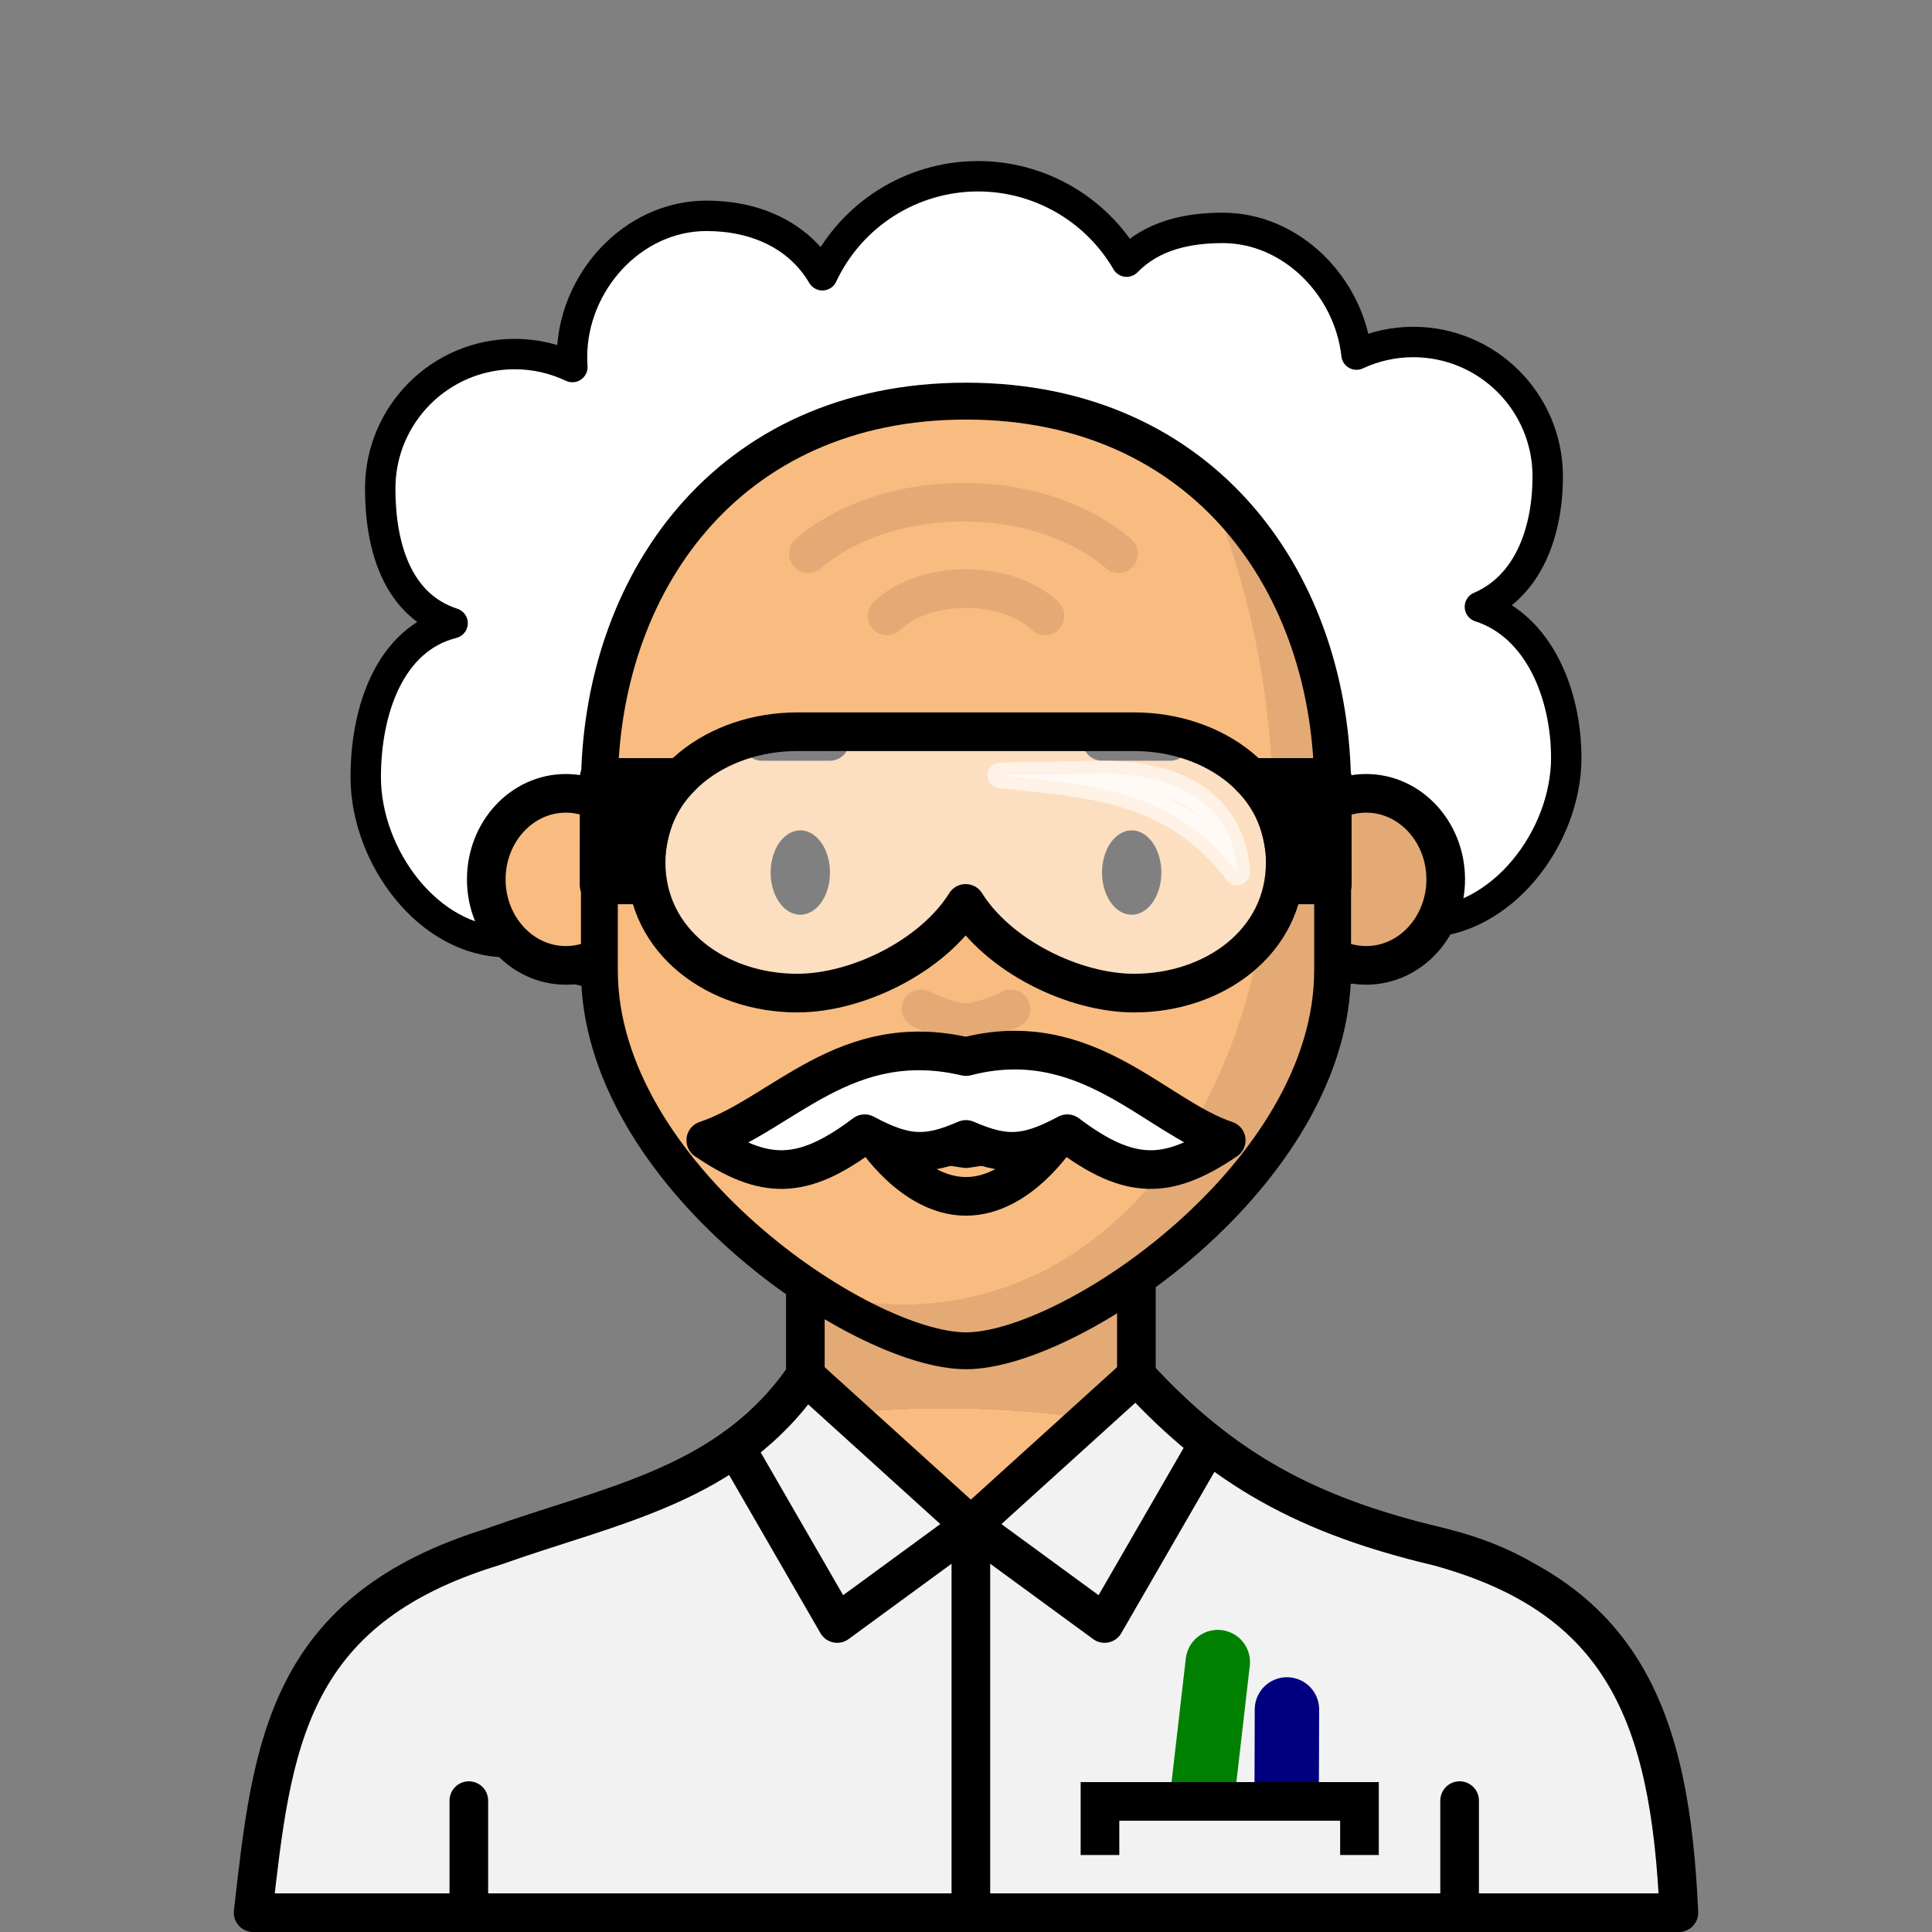 <?xml version="1.0" encoding="UTF-8" standalone="no"?>
<svg
   xmlns:dc="http://purl.org/dc/elements/1.1/"
   xmlns:cc="http://creativecommons.org/ns#"
   xmlns:rdf="http://www.w3.org/1999/02/22-rdf-syntax-ns#"
   xmlns:svg="http://www.w3.org/2000/svg"
   xmlns="http://www.w3.org/2000/svg"
   xmlns:xlink="http://www.w3.org/1999/xlink"
   xmlns:sodipodi="http://sodipodi.sourceforge.net/DTD/sodipodi-0.dtd"
   xmlns:inkscape="http://www.inkscape.org/namespaces/inkscape"
   sodipodi:docname="scientist.svg"
   inkscape:version="1.0 (4035a4fb49, 2020-05-01)"
   id="svg3147"
   version="1.1"
   viewBox="0 0 150 150"
   height="150mm"
   width="150mm">
  <rect x="0" y="0" width="150" height="150" fill="#808080" stroke="none"/>
  <defs
     id="defs3141">
    <pattern
       id="carreau-pt"
       patternTransform="translate(-2054.333,1959.279)"
       height="7.611"
       width="8.713"
       patternUnits="userSpaceOnUse">
      <rect
         y="6.2746067e-06"
         x="-2.2737368e-13"
         height="7.611"
         width="8.713"
         id="rect119919"
         style="fill:#800000;fill-opacity:1;stroke:none;stroke-width:1.086;stroke-linecap:round;stroke-linejoin:round;stroke-miterlimit:4;stroke-dasharray:none;stop-color:#000000" />
      <path
         id="path119921"
         d="M 3.075,7.611 V 0"
         style="fill:#800000;stroke:#c11a1a;stroke-width:1.81;stroke-linecap:butt;stroke-linejoin:miter;stroke-miterlimit:4;stroke-dasharray:none;stroke-opacity:1" />
      <path
         id="path119923"
         d="M 1.3287401e-5,4.79 H 8.713"
         style="fill:#c11a1a;fill-opacity:1;stroke:#c11a1a;stroke-width:1.81;stroke-linecap:butt;stroke-linejoin:miter;stroke-miterlimit:4;stroke-dasharray:none;stroke-opacity:1" />
    </pattern>
    <pattern
       id="pattern115842"
       patternTransform="translate(-1862,1832)"
       height="85"
       width="85"
       patternUnits="userSpaceOnUse">
      <rect
         y="0"
         x="3.4178149e-05"
         height="85"
         width="85"
         id="rect104700"
         style="fill:#800000;fill-opacity:1;stroke:none;stroke-width:11.339;stroke-linecap:round;stroke-linejoin:round;stroke-miterlimit:4;stroke-dasharray:none;stop-color:#000000" />
      <path
         id="path104779"
         d="M 30,85 V 1.0187008e-5"
         style="fill:#800000;stroke:#c11a1a;stroke-width:18.898;stroke-linecap:butt;stroke-linejoin:miter;stroke-miterlimit:4;stroke-dasharray:none;stroke-opacity:1" />
      <path
         id="path107256"
         d="M 0,53.5 H 85"
         style="fill:#c11a1a;fill-opacity:1;stroke:#c11a1a;stroke-width:18.898;stroke-linecap:butt;stroke-linejoin:miter;stroke-miterlimit:4;stroke-dasharray:none;stroke-opacity:1" />
    </pattern>
    <radialGradient
       gradientUnits="userSpaceOnUse"
       gradientTransform="matrix(0.331,0.003,-0.002,0.192,-874.903,142.117)"
       r="195.663"
       fy="602.332"
       fx="-391.231"
       cy="602.332"
       cx="-391.231"
       id="radialGradient23876-5-2"
       xlink:href="#linearGradient846080"
       inkscape:collect="always" />
    <linearGradient
       inkscape:collect="always"
       id="linearGradient846080">
      <stop
         style="stop-color:#f8bc80;stop-opacity:1"
         offset="0"
         id="stop846072" />
      <stop
         id="stop846074"
         offset="0.707"
         style="stop-color:#f8bc80;stop-opacity:1" />
      <stop
         id="stop846076"
         offset="0.707"
         style="stop-color:#e4aa76;stop-opacity:1" />
      <stop
         style="stop-color:#e4aa76;stop-opacity:1"
         offset="1"
         id="stop846078" />
    </linearGradient>
    <radialGradient
       gradientUnits="userSpaceOnUse"
       gradientTransform="matrix(1.545,-0.27,0.454,2.159,-750.31,-193.779)"
       r="29.964"
       fy="144.489"
       fx="-213.612"
       cy="144.489"
       cx="-213.612"
       id="radialGradient1872-4-6"
       xlink:href="#linearGradient846080"
       inkscape:collect="always" />
  </defs>
  <sodipodi:namedview
     inkscape:window-maximized="1"
     inkscape:window-y="-8"
     inkscape:window-x="-8"
     inkscape:window-height="1017"
     inkscape:window-width="1920"
     showgrid="false"
     inkscape:document-rotation="0"
     inkscape:current-layer="layer1"
     inkscape:document-units="mm"
     inkscape:cy="529.77597"
     inkscape:cx="143.41376"
     inkscape:zoom="0.7"
     inkscape:pageshadow="2"
     inkscape:pageopacity="0.0"
     borderopacity="1.0"
     bordercolor="#666666"
     pagecolor="#ffffff"
     id="base" />
  <g
     id="layer1"
     inkscape:groupmode="layer"
     inkscape:label="Calque 1">
    <g
       transform="translate(1079.426,-120.665)"
       style="mix-blend-mode:normal"
       id="g11761">
      <path
         sodipodi:nodetypes="cccccccccccscccccccc"
         d="m -1003.49,134.349 c -5.179,0.002 -9.889,2.998 -12.086,7.688 -1.877,-3.187 -5.299,-4.615 -8.998,-4.615 -5.768,8e-5 -10.443,5.205 -10.443,10.972 2e-4,0.256 0.01,0.513 0.029,0.768 -1.398,-0.663 -2.927,-1.008 -4.475,-1.008 -5.768,8e-5 -10.443,4.676 -10.443,10.443 0,4.519 1.323,9.053 5.62,10.453 -4.892,1.237 -6.743,6.788 -6.745,11.947 0,6.198 4.908,12.81 10.962,12.81 6.664,5.414 64.066,8.79 71.042,-1.517 6.188,9e-5 11.204,-6.604 11.204,-12.792 -1.4e-4,-4.862 -2.077,-10.227 -6.704,-11.72 3.835,-1.646 5.263,-5.945 5.266,-10.118 -8e-5,-5.768 -4.676,-10.443 -10.443,-10.443 -1.522,0.001 -3.025,0.335 -4.404,0.979 -0.579,-5.297 -5.053,-9.837 -10.381,-9.837 -2.811,0.002 -5.502,0.609 -7.466,2.621 -2.392,-4.105 -6.785,-6.631 -11.536,-6.631 z"
         style="fill:#ffffff;fill-opacity:1;stroke:#000000;stroke-width:2.361;stroke-linecap:round;stroke-linejoin:round;stroke-miterlimit:4;stroke-dasharray:none;stroke-opacity:1;stop-color:#000000"
         id="path778702-5" />
      <path
         sodipodi:nodetypes="cccccccsccc"
         d="m -1016.899,213.151 v 14.325 c -5.824,8.507 -14.888,9.956 -24.19,13.267 -13.88,4.94 -13.392,12.097 -13.392,12.097 v 16.325 h 100.111 v -16.325 c 0,0 -0.371,-9.014 -13.392,-12.097 -10.082,-2.387 -16.719,-5.952 -23.435,-13.267 v -14.325 z"
         style="fill:url(#radialGradient23876-5-2);fill-opacity:1;stroke:#000000;stroke-width:3;stroke-linecap:round;stroke-linejoin:round;stroke-miterlimit:4;stroke-dasharray:none;stroke-opacity:1;stop-color:#000000"
         id="rect8920-8-35" />
      <ellipse
         style="color:#000000;overflow:visible;fill:#f8bc80;fill-opacity:1;stroke:#000000;stroke-width:3;stroke-linecap:round;stroke-miterlimit:4;stroke-dasharray:none;stroke-opacity:1;stop-color:#000000"
         id="path861-2-70-5"
         cx="-1035.495"
         cy="188.938"
         rx="6.176"
         ry="6.679" />
      <ellipse
         ry="6.679"
         rx="6.176"
         cy="188.938"
         cx="-973.358"
         id="path861-0-6-5-7"
         style="color:#000000;overflow:visible;fill:#e4aa76;fill-opacity:1;stroke:#000000;stroke-width:3;stroke-linecap:round;stroke-miterlimit:4;stroke-dasharray:none;stroke-opacity:1;stop-color:#000000" />
      <path
         sodipodi:nodetypes="zsszssz"
         d="m -1004.426,151.808 c 18.594,0 28.464,14.283 28.464,30.052 v 14.157 c 0,15.769 -20.286,29.523 -28.464,29.523 -8.178,0 -28.464,-13.753 -28.464,-29.523 v -14.157 c 0,-15.769 9.87,-30.052 28.464,-30.052 z"
         style="fill:url(#radialGradient1872-4-6);fill-opacity:1;stroke:#000000;stroke-width:2.863;stroke-linecap:round;stroke-linejoin:round;stop-color:#000000"
         id="rect1621-9-3" />
      <path
         sodipodi:nodetypes="czc"
         id="path2252-4-5-5"
         d="m -1007.913,198.992 c 0,0 2.102,1.058 3.487,1.058 1.384,0 3.487,-1.058 3.487,-1.058"
         style="fill:#000000;fill-opacity:0;stroke:#e4aa76;stroke-width:3;stroke-linecap:round;stroke-linejoin:miter;stroke-miterlimit:4;stroke-dasharray:none;stroke-opacity:1" />
      <g
         transform="translate(-794.69,47.26)"
         id="g2407-6-0">
        <path
           d="m -220.299,141.149 a 2.301,3.274 0 0 1 -2.279,3.274 2.301,3.274 0 0 1 -2.323,-3.21 2.301,3.274 0 0 1 2.234,-3.336 2.301,3.274 0 0 1 2.367,3.145"
           style="color:#000000;overflow:visible;fill:#000000;fill-opacity:1;stroke:none;stroke-width:3;stroke-linecap:round;stroke-linejoin:round;stroke-miterlimit:4;stroke-dasharray:none;stroke-opacity:1;stop-color:#000000"
           id="path984-6-3-6"
           sodipodi:type="arc"
           sodipodi:cx="-222.59987"
           sodipodi:cy="141.14864"
           sodipodi:rx="2.3012009"
           sodipodi:ry="3.2740517"
           sodipodi:start="0"
           sodipodi:end="6.2442187"
           sodipodi:open="true"
           sodipodi:arc-type="arc" />
        <path
           d="m -194.571,141.149 a 2.301,3.274 0 0 1 -2.279,3.274 2.301,3.274 0 0 1 -2.323,-3.21 2.301,3.274 0 0 1 2.234,-3.336 2.301,3.274 0 0 1 2.367,3.145"
           sodipodi:arc-type="arc"
           sodipodi:open="true"
           sodipodi:end="6.2442187"
           sodipodi:start="0"
           sodipodi:ry="3.2740517"
           sodipodi:rx="2.3012009"
           sodipodi:cy="141.14864"
           sodipodi:cx="-196.87254"
           sodipodi:type="arc"
           id="path984-3-2-8-05"
           style="color:#000000;overflow:visible;fill:#000000;fill-opacity:1;stroke:none;stroke-width:3;stroke-linecap:round;stroke-linejoin:round;stroke-miterlimit:4;stroke-dasharray:none;stroke-opacity:1;stop-color:#000000" />
      </g>
      <g
         transform="translate(-807.989,63.155)"
         id="g66903-6-7">
        <path
           id="path66722-4-9"
           d="m -185.872,115.072 h 5.292"
           style="fill:none;stroke:#000000;stroke-width:3;stroke-linecap:round;stroke-linejoin:round;stroke-miterlimit:4;stroke-dasharray:none;stroke-opacity:1" />
        <path
           id="path66722-1-5-79"
           d="m -212.295,115.072 h 5.292"
           style="fill:none;stroke:#000000;stroke-width:3;stroke-linecap:round;stroke-linejoin:round;stroke-miterlimit:4;stroke-dasharray:none;stroke-opacity:1" />
      </g>
      <path
         sodipodi:nodetypes="zcccz"
         id="path2252-47-29"
         d="m -1004.426,213.55 c -4.201,0 -7.191,-4.763 -7.191,-4.763 l 7.191,1.058 7.191,-1.058 c 0,0 -2.99,4.763 -7.191,4.763 z"
         style="fill:#000000;fill-opacity:0;stroke:#000000;stroke-width:3;stroke-linecap:round;stroke-linejoin:round;stroke-miterlimit:4;stroke-dasharray:none;stroke-opacity:1" />
      <path
         sodipodi:nodetypes="czc"
         id="path2252-47-2-3-8"
         d="m -1010.559,168.483 c 0,0 1.932,-2.117 6.133,-2.117 4.201,0 6.133,2.117 6.133,2.117"
         style="fill:none;fill-opacity:1;stroke:#e4aa76;stroke-width:3;stroke-linecap:round;stroke-linejoin:miter;stroke-miterlimit:4;stroke-dasharray:none;stroke-opacity:1" />
      <path
         sodipodi:nodetypes="czc"
         id="path2252-47-2-3-5-3"
         d="m -1016.667,163.651 c 0,0 4.114,-3.994 12.041,-3.994 7.926,0 12.041,3.994 12.041,3.994"
         style="fill:none;fill-opacity:1;stroke:#e4aa76;stroke-width:3;stroke-linecap:round;stroke-linejoin:miter;stroke-miterlimit:4;stroke-dasharray:none;stroke-opacity:1" />
      <g
         transform="translate(-502.385,-19.325)"
         id="g781121-2-9">
        <g
           id="g781110-2-0">
          <g
             id="g711260-9-8">
            <path
               sodipodi:nodetypes="cccccccc"
               d="m -514.514,246.802 c -5.824,8.507 -14.888,9.956 -24.19,13.267 -16.144,4.919 -17.224,15.504 -18.684,28.422 h 110.695 c -0.668,-15.259 -4.322,-24.494 -18.683,-28.422 -10.082,-2.387 -16.719,-5.952 -23.435,-13.267 l -12.851,11.642 z"
               style="fill:#f2f2f2;fill-opacity:1;stroke:#000000;stroke-width:3;stroke-linecap:round;stroke-linejoin:round;stroke-miterlimit:4;stroke-dasharray:none;stroke-opacity:1;stop-color:#000000"
               id="rect8920-5-2-9-2" />
            <path
               id="path71731-9-8-4"
               d="m -501.663,258.443 v 30.047"
               style="fill:#dcd8dc;fill-opacity:1;stroke:#000000;stroke-width:3;stroke-linecap:butt;stroke-linejoin:miter;stroke-miterlimit:4;stroke-dasharray:none;stroke-opacity:1" />
            <path
               id="path71766-3-55-4"
               d="m -519.937,252.365 7.894,13.673 10.38,-7.595"
               style="fill:none;fill-opacity:1;stroke:#000000;stroke-width:3;stroke-linecap:round;stroke-linejoin:round;stroke-miterlimit:4;stroke-dasharray:none;stroke-opacity:1" />
            <path
               id="path71766-8-1-7-0"
               d="m -483.389,252.365 -7.894,13.673 -10.38,-7.595"
               style="fill:none;fill-opacity:1;stroke:#000000;stroke-width:3;stroke-linecap:round;stroke-linejoin:round;stroke-miterlimit:4;stroke-dasharray:none;stroke-opacity:1" />
            <path
               sodipodi:nodetypes="cc"
               id="path1019874"
               d="m -540.64,288.49 v -8.7"
               style="fill:none;stroke:#000000;stroke-width:3;stroke-linecap:round;stroke-linejoin:miter;stroke-miterlimit:4;stroke-dasharray:none;stroke-opacity:1" />
            <path
               sodipodi:nodetypes="cc"
               id="path1019874-4"
               d="m -463.717,288.49 v -8.7"
               style="fill:none;stroke:#000000;stroke-width:3;stroke-linecap:round;stroke-linejoin:miter;stroke-miterlimit:4;stroke-dasharray:none;stroke-opacity:1" />
          </g>
          <path
             sodipodi:nodetypes="cc"
             id="path710607-0-4"
             d="m -483.739,279.851 1.248,-10.818"
             style="fill:#008000;stroke:#008000;stroke-width:5;stroke-linecap:round;stroke-linejoin:miter;stroke-miterlimit:4;stroke-dasharray:none;stroke-opacity:1" />
          <path
             sodipodi:nodetypes="cc"
             id="path710607-3-2-1"
             d="m -477.145,279.851 0.022,-7.141"
             style="fill:#000080;stroke:#000080;stroke-width:5;stroke-linecap:round;stroke-linejoin:miter;stroke-miterlimit:4;stroke-dasharray:none;stroke-opacity:1" />
          <path
             sodipodi:nodetypes="cccc"
             id="path710374-7-4"
             d="m -491.639,284.012 v -4.161 h 20.147 v 4.161"
             style="fill:#f2f2f2;stroke:#000000;stroke-width:3;stroke-linecap:butt;stroke-linejoin:miter;stroke-miterlimit:4;stroke-dasharray:none;stroke-opacity:1" />
        </g>
      </g>
      <g
         transform="translate(-495.866,94.949)"
         id="g746371-8-7">
        <g
           transform="translate(-211.65,37.474)"
           id="g744705-0-6">
          <path
             sodipodi:nodetypes="csscsscc"
             d="m -310.014,45.054 c -6.188,0 -11.733,3.958 -11.733,10.146 0,6.188 5.545,10.146 11.733,10.146 4.687,0 10.523,-2.879 13.078,-6.964 2.555,4.086 8.392,6.964 13.079,6.964 6.188,0 11.733,-3.958 11.733,-10.146 0,-6.188 -5.545,-10.146 -11.733,-10.146 z"
             style="fill:#ffffff;fill-opacity:0.5;stroke:#000000;stroke-width:3;stroke-linecap:round;stroke-linejoin:round;stop-color:#000000"
             id="path215929-3-8-9" />
          <path
             sodipodi:nodetypes="ccccc"
             d="m -325.393,48.604 6.32,1e-6 c -1.897,1.727 -2.844,4.487 -2.784,8.341 h -3.543 z"
             style="stroke:#000000;stroke-width:3;stroke-linecap:round;stroke-linejoin:round;stop-color:#000000"
             id="rect743527-6-8" />
          <path
             sodipodi:nodetypes="ccccc"
             d="m -268.477,48.604 -6.32,1e-6 c 1.897,1.727 2.844,4.487 2.784,8.341 h 3.543 z"
             style="stroke:#000000;stroke-width:3;stroke-linecap:round;stroke-linejoin:round;stop-color:#000000"
             id="rect743527-4-2-8" />
        </g>
        <path
           sodipodi:nodetypes="cccc"
           id="path745430-3-1"
           d="m -505.89,85.919 7.939,-0.139 c 7.634,0 10.288,3.9 10.433,7.674 -5.034,-6.66 -11.807,-6.816 -18.372,-7.535 z"
           style="opacity:0.6;fill:#ffffff;stroke:#ffffff;stroke-width:2;stroke-linecap:round;stroke-linejoin:round;stroke-miterlimit:4;stroke-dasharray:none;stroke-opacity:1" />
      </g>
      <path
         sodipodi:nodetypes="ccccccc"
         d="m -1024.63,209.198 c 4.508,3.045 7.45,3.179 12.339,-0.511 3.244,1.741 4.865,1.74 7.865,0.443 2.999,1.297 4.62,1.298 7.865,-0.443 4.889,3.69 7.832,3.556 12.339,0.511 -5.547,-1.842 -10.852,-8.926 -20.204,-6.501 -9.39,-2.199 -14.209,4.47 -20.204,6.501 z"
         style="fill:#ffffff;stroke:#000000;stroke-width:3;stroke-linecap:round;stroke-linejoin:round;stroke-miterlimit:4;stroke-dasharray:none;stroke-opacity:1"
         id="path855451-5-9" />
    </g>
  </g>
</svg>
